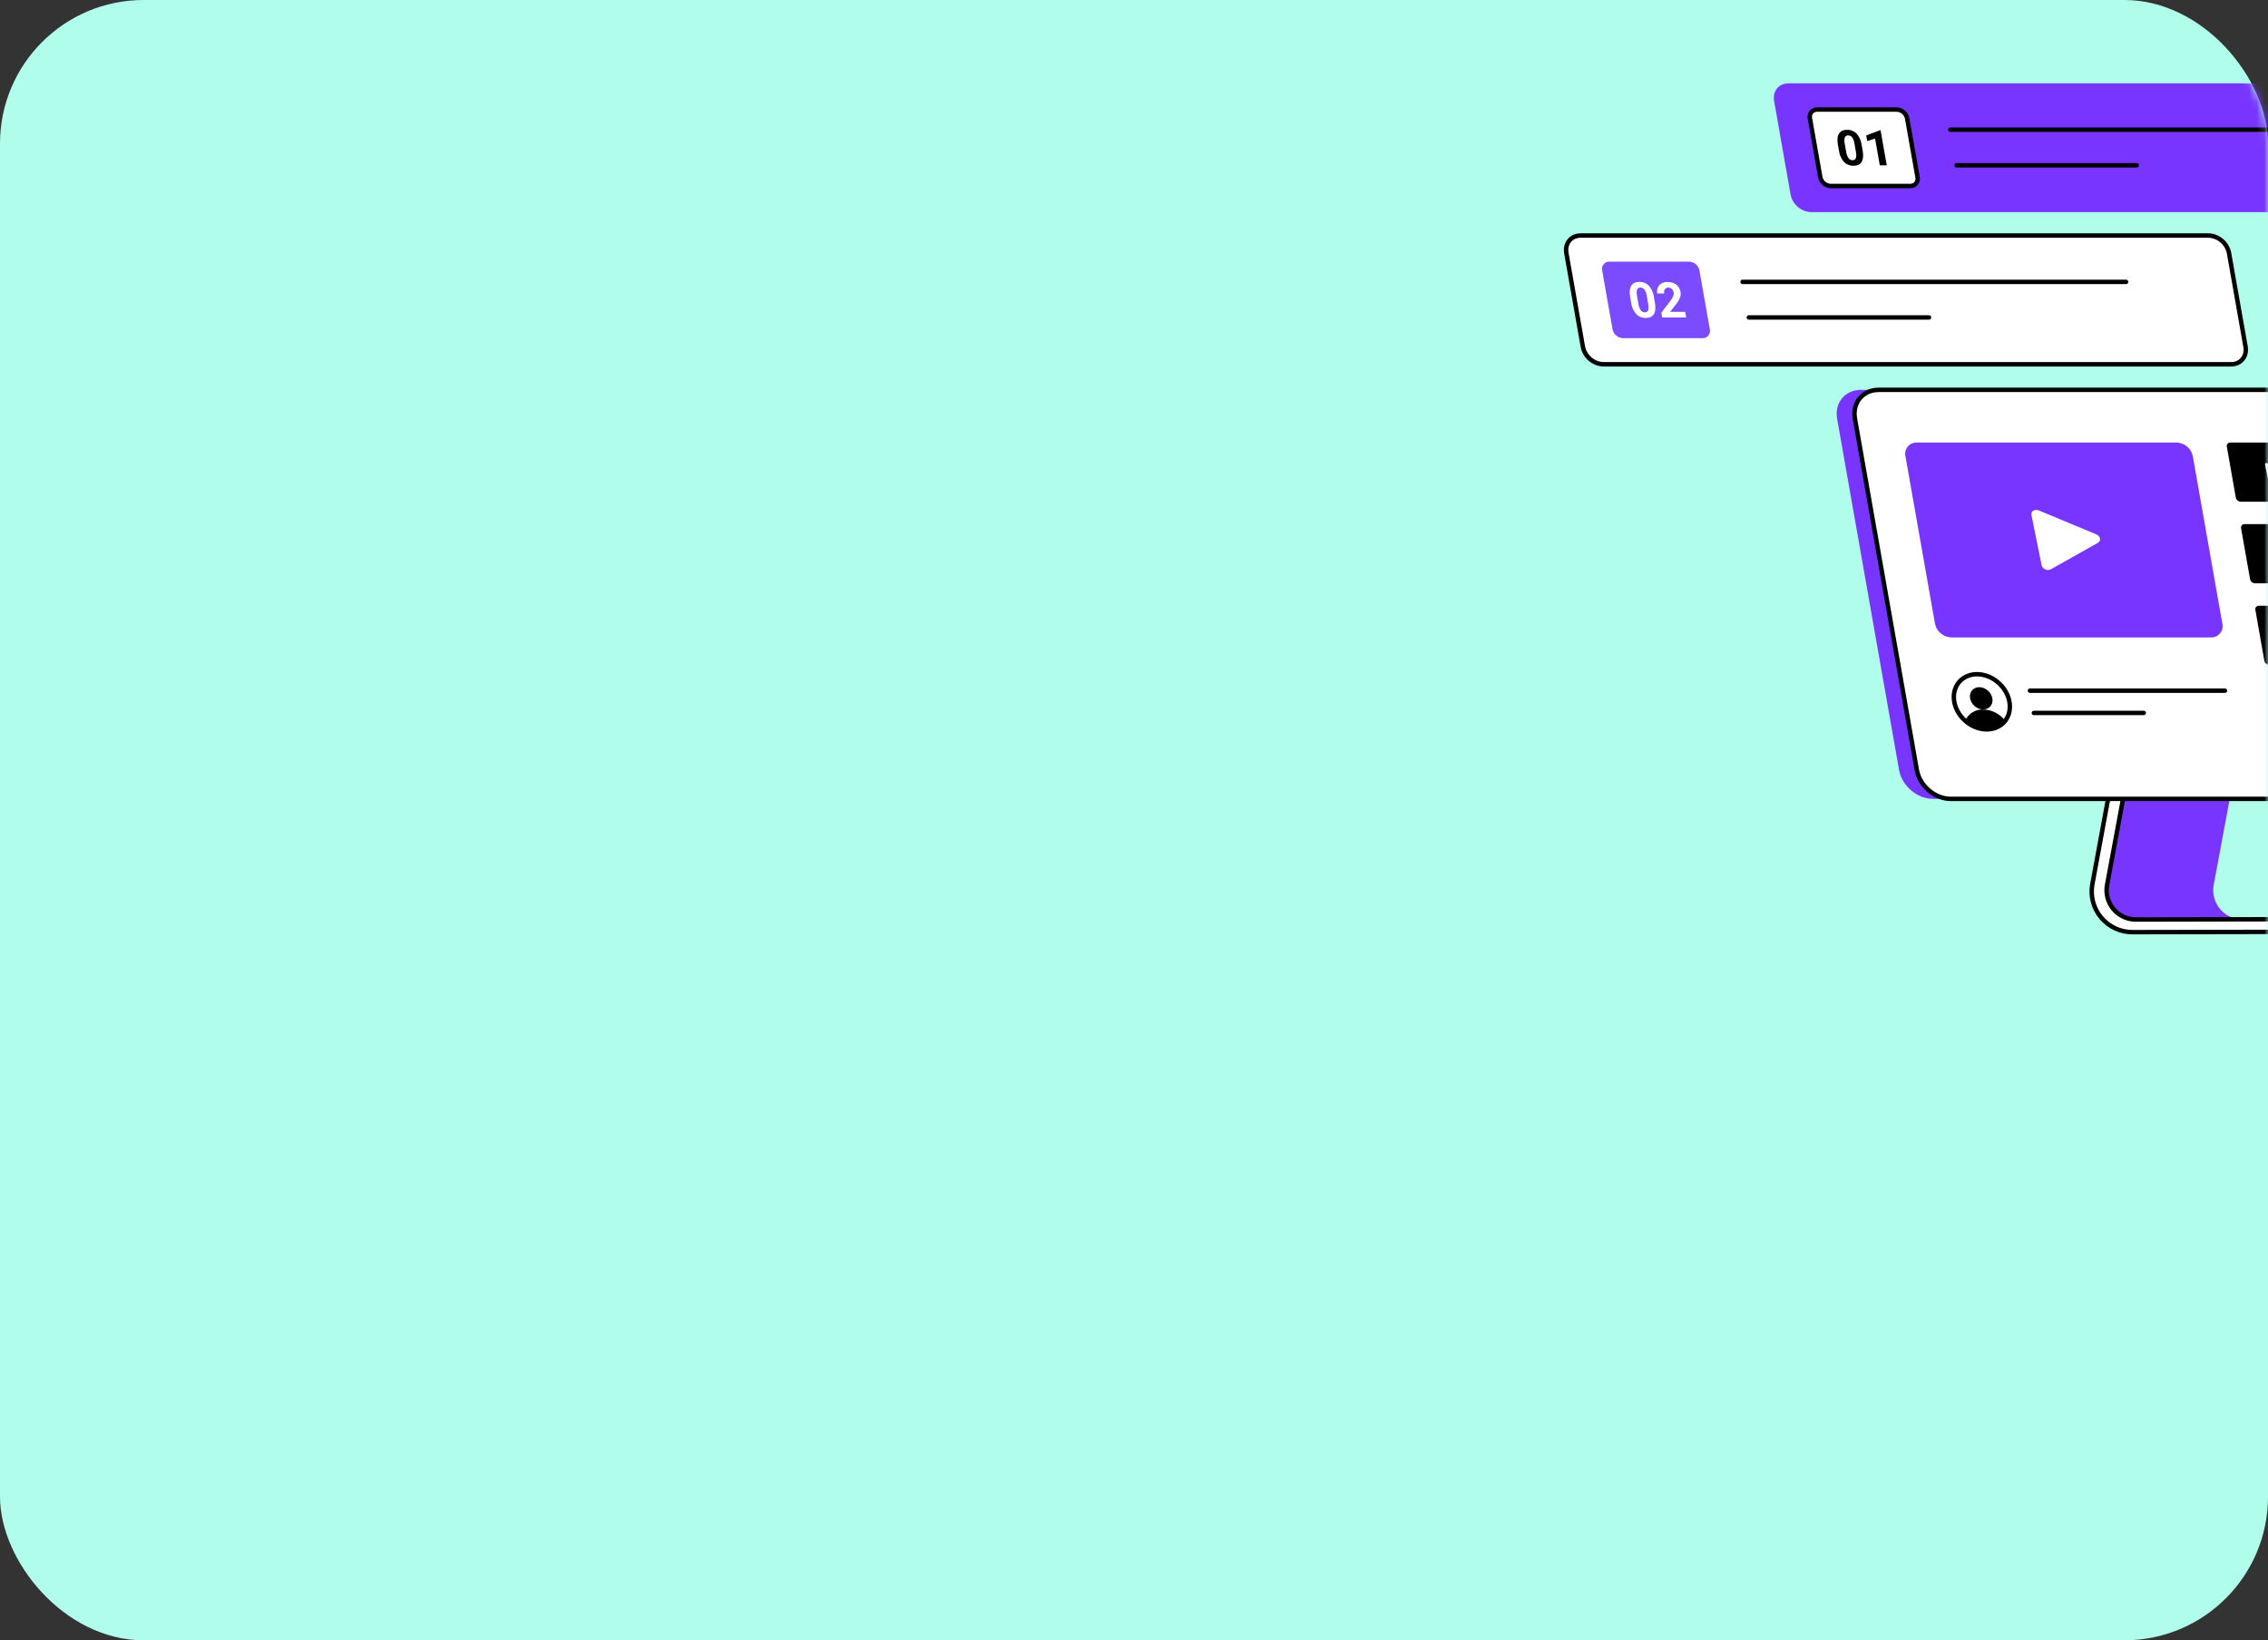 <?xml version="1.0" encoding="UTF-8"?> <svg xmlns="http://www.w3.org/2000/svg" xmlns:xlink="http://www.w3.org/1999/xlink" width="300px" height="217px" viewBox="0 0 300 217"><rect x="0" y="0" width="300" height="217" fill="#333333" stroke="none"/> <title>2</title> <defs> <rect id="path-1" x="0" y="0" width="300" height="217" rx="19"></rect> </defs> <g id="Main" stroke="none" stroke-width="1" fill="none" fill-rule="evenodd"> <g id="Group-2-Copy" transform="translate(0, -203)"> <g id="2" transform="translate(0, 203)"> <mask id="mask-2" fill="white"> <use xlink:href="#path-1"></use> </mask> <use id="Rectangle" fill="#B1FDEB" xlink:href="#path-1"></use> <g id="illustration-2" mask="url(#mask-2)"> <g transform="translate(207, 11)" id="Group"> <g transform="translate(35.856, 40.41)"> <g fill-rule="nonzero" id="Path"> <path d="M84.987,54.276 L12.843,54.276 C10.731,54.276 8.716,52.564 8.342,50.451 L0.151,3.99 C-0.222,1.877 1.188,0.164 3.303,0.164 L75.447,0.164 C77.561,0.164 79.577,1.877 79.948,3.99 L88.141,50.451 C88.512,52.564 87.1,54.276 84.987,54.276 Z" fill="#7835FF"></path> <g transform="translate(33.696, 34.344)"> <path d="M16.265,31.32 L22.082,0.056 L7.707,0.056 L1.959,31.212 C1.669,32.782 2.092,34.399 3.113,35.626 C4.134,36.853 5.648,37.562 7.245,37.562 L27.583,37.562 L27.583,35.893 L20.075,35.893 C18.925,35.892 17.835,35.381 17.1,34.498 C16.364,33.615 16.058,32.451 16.265,31.32 L16.265,31.32 Z" fill="#7835FF"></path> <g fill="#FFFFFF"> <path d="M5.51,37.346 C3.978,37.346 2.524,36.666 1.543,35.488 C0.562,34.311 0.155,32.758 0.432,31.251 L6.15,0.261 L7.716,0.261 L1.944,31.27 C1.722,32.466 2.043,33.698 2.82,34.633 C3.597,35.568 4.75,36.109 5.966,36.109 L13.26,36.109 L13.26,37.346 L5.51,37.346 Z"></path> <path d="M7.97,0.054 L5.964,0.054 L0.216,31.212 C-0.073,32.782 0.35,34.399 1.372,35.626 C2.393,36.853 3.907,37.562 5.504,37.562 L27.423,37.521 L27.423,35.851 L5.97,35.893 C4.82,35.893 3.73,35.382 2.994,34.499 C2.258,33.616 1.952,32.451 2.16,31.32 L7.977,0.056 L7.97,0.054 Z" stroke="#000000" stroke-width="0.585"></path> </g> </g> <path d="M87.337,54.276 L15.193,54.276 C13.081,54.276 11.066,52.564 10.694,50.451 L2.506,3.99 C2.132,1.877 3.542,0.164 5.657,0.164 L77.801,0.164 C79.914,0.164 81.929,1.877 82.3,3.99 L90.493,50.451 C90.863,52.564 89.45,54.276 87.337,54.276 Z" stroke="#000000" stroke-width="0.585" fill="#FFFFFF" stroke-linecap="round" stroke-linejoin="round"></path> </g> <g transform="translate(9.072, 7.128)" fill-rule="nonzero" id="Path"> <path d="M40.532,25.788 L6.162,25.788 C5.112,25.75 4.225,24.996 4.02,23.965 L0.117,1.83 C0.012,1.379 0.124,0.905 0.418,0.548 C0.712,0.191 1.155,-0.009 1.618,0.006 L35.986,0.006 C37.036,0.044 37.924,0.798 38.13,1.83 L42.034,23.976 C42.134,24.425 42.021,24.896 41.727,25.25 C41.434,25.605 40.992,25.803 40.532,25.788 L40.532,25.788 Z" fill="#7835FF"></path> <path d="M18.129,16.252 L16.779,9.58 C16.68,9.094 17.222,8.77 17.762,8.994 L25.354,12.152 C25.907,12.381 26.034,13.016 25.581,13.265 L19.336,16.781 C19.108,16.893 18.843,16.898 18.61,16.796 C18.377,16.694 18.201,16.495 18.129,16.252 L18.129,16.252 Z" fill="#FFFFFF"></path> </g> <g transform="translate(14.04, 36.072)"> <g fill-rule="nonzero"> <ellipse id="Oval" stroke="#000000" stroke-width="0.585" fill="#FFFFFF" stroke-linecap="round" stroke-linejoin="round" transform="translate(5.254, 5.36) rotate(-47.52) translate(-5.254, -5.36) " cx="5.254" cy="5.36" rx="3.342" ry="3.985"></ellipse> <ellipse id="Oval" fill="#000000" transform="translate(5.171, 4.899) rotate(-47.52) translate(-5.171, -4.899) " cx="5.171" cy="4.899" rx="1.35" ry="1.609"></ellipse> <path d="M5.897,9.012 C6.848,9.037 7.755,8.612 8.346,7.867 C7.649,6.956 6.579,6.408 5.432,6.374 C4.406,6.338 3.461,6.929 3.043,7.867 C3.824,8.583 4.838,8.99 5.897,9.012 Z" id="Path" fill="#000000"></path> </g> <g transform="translate(11.448, 3.672)" id="Path" stroke="#000000" stroke-linecap="round" stroke-linejoin="round" stroke-width="0.585"> <line x1="0.166" y1="0.216" x2="25.961" y2="0.216"></line> <line x1="0.687" y1="3.164" x2="15.222" y2="3.164"></line> </g> </g> </g> <g transform="translate(87.48, 47.538)" fill-rule="nonzero" id="Path"> <path d="M12.344,7.834 L1.909,7.834 C1.591,7.822 1.323,7.594 1.261,7.281 L0.076,0.559 C0.044,0.423 0.078,0.279 0.167,0.171 C0.256,0.062 0.391,0.002 0.531,0.006 L10.966,0.006 C11.284,0.02 11.551,0.248 11.614,0.559 L12.798,7.281 C12.83,7.418 12.796,7.561 12.707,7.669 C12.618,7.778 12.484,7.839 12.344,7.834 L12.344,7.834 Z" fill="#000000"></path> <path d="M5.543,4.94 L5.132,2.914 C5.102,2.765 5.268,2.668 5.43,2.735 L7.737,3.694 C7.906,3.765 7.942,3.955 7.804,4.033 L5.91,5.1 C5.84,5.133 5.76,5.135 5.689,5.104 C5.619,5.074 5.565,5.014 5.543,4.94 L5.543,4.94 Z" fill="#FFFFFF"></path> </g> <g transform="translate(89.424, 58.338)" fill="#000000" fill-rule="nonzero" id="Path"> <path d="M12.288,7.83 L1.851,7.83 C1.533,7.817 1.266,7.589 1.203,7.277 L0.017,0.555 C-0.014,0.418 0.019,0.275 0.109,0.166 C0.198,0.058 0.333,-0.003 0.473,0.002 L10.908,0.002 C11.226,0.014 11.494,0.243 11.556,0.555 L12.744,7.277 C12.776,7.414 12.742,7.558 12.653,7.666 C12.563,7.774 12.429,7.835 12.288,7.83 Z"></path> </g> <g transform="translate(91.152, 68.922)" fill="#000000" fill-rule="nonzero" id="Path"> <path d="M12.446,8.042 L2.011,8.042 C1.693,8.029 1.425,7.799 1.363,7.487 L0.177,0.767 C0.146,0.63 0.179,0.486 0.269,0.377 C0.358,0.269 0.492,0.207 0.633,0.212 L11.07,0.212 C11.388,0.225 11.656,0.454 11.718,0.767 L12.904,7.487 C12.935,7.624 12.901,7.768 12.812,7.877 C12.722,7.986 12.587,8.047 12.446,8.042 Z"></path> </g> <g transform="translate(27.45, 0)"> <path d="M88.152,17.064 L5.121,17.064 C3.789,17.017 2.663,16.06 2.402,14.753 L0.216,2.337 C5.55111512e-17,1.061 0.842,0.026 2.119,0.026 L85.149,0.026 C86.482,0.073 87.607,1.03 87.869,2.337 L90.057,14.748 C90.288,16.025 89.424,17.064 88.152,17.064 Z" id="Path" fill="#7835FF" fill-rule="nonzero"></path> <path d="M18.226,13.608 L7.707,13.608 C7.031,13.585 6.461,13.1 6.329,12.437 L4.957,4.661 C4.89,4.372 4.961,4.068 5.15,3.838 C5.339,3.609 5.624,3.48 5.921,3.491 L16.442,3.491 C17.116,3.515 17.685,4 17.818,4.661 L19.192,12.437 C19.259,12.727 19.188,13.032 18.998,13.261 C18.809,13.491 18.523,13.619 18.226,13.608 L18.226,13.608 Z" id="Path" stroke="#000000" stroke-width="0.585" fill="#FFFFFF" fill-rule="nonzero"></path> <g transform="translate(8.424, 6.048)" fill="#000000" fill-rule="nonzero"> <path d="M3.512,2.905 C3.624,3.546 3.578,4.036 3.374,4.376 C3.169,4.716 2.809,4.885 2.294,4.884 C1.827,4.899 1.375,4.718 1.048,4.385 C0.689,3.984 0.459,3.485 0.387,2.953 L0.235,2.102 C0.12,1.454 0.168,0.963 0.378,0.629 C0.588,0.294 0.948,0.127 1.458,0.125 C1.924,0.11 2.376,0.291 2.702,0.624 C3.061,1.024 3.292,1.522 3.365,2.054 L3.512,2.905 Z M2.432,1.968 C2.396,1.669 2.291,1.382 2.125,1.13 C2,0.959 1.799,0.861 1.588,0.866 C1.405,0.85 1.232,0.95 1.156,1.117 C1.077,1.37 1.068,1.64 1.13,1.899 L1.328,3.026 C1.366,3.326 1.47,3.613 1.631,3.869 C1.755,4.045 1.959,4.148 2.175,4.143 C2.362,4.162 2.538,4.054 2.607,3.879 C2.679,3.615 2.685,3.336 2.622,3.069 L2.432,1.968 Z" id="Shape"></path> <polygon id="Path" points="6.696 4.821 5.776 4.821 5.152 1.277 4.115 1.618 3.983 0.87 5.78 0.184 5.877 0.184"></polygon> </g> <line x1="23.527" y1="6.158" x2="74.254" y2="6.158" id="Path" stroke="#000000" stroke-width="0.585" stroke-linecap="round" stroke-linejoin="round"></line> <line x1="24.358" y1="10.869" x2="48.19" y2="10.869" id="Path" stroke="#000000" stroke-width="0.585" stroke-linecap="round" stroke-linejoin="round"></line> </g> <g transform="translate(0, 20.106)"> <path d="M88.128,17.086 L5.091,17.086 C3.76,17.035 2.638,16.078 2.376,14.772 L0.188,2.363 C-0.028,1.086 0.816,0.052 2.093,0.052 L85.123,0.052 C86.456,0.099 87.581,1.056 87.843,2.363 L90.031,14.772 C90.251,16.049 89.4,17.086 88.128,17.086 Z" id="Path" stroke="#000000" stroke-width="0.585" fill="#FFFFFF" fill-rule="nonzero" stroke-linecap="round" stroke-linejoin="round"></path> <path d="M18.198,13.632 L7.677,13.632 C7.002,13.608 6.432,13.123 6.301,12.461 L4.927,4.674 C4.859,4.385 4.931,4.081 5.12,3.852 C5.308,3.622 5.594,3.495 5.89,3.506 L16.416,3.506 C17.09,3.529 17.661,4.013 17.794,4.674 L19.166,12.461 C19.233,12.751 19.162,13.056 18.972,13.286 C18.782,13.516 18.496,13.644 18.198,13.632 Z" id="Path" fill="#7B4CFF" fill-rule="nonzero"></path> <g transform="translate(8.424, 6.048)" fill="#FFFFFF" fill-rule="nonzero"> <path d="M3.482,2.931 C3.594,3.57 3.548,4.06 3.344,4.4 C3.139,4.74 2.779,4.91 2.264,4.91 C1.797,4.925 1.345,4.744 1.017,4.411 C0.659,4.01 0.428,3.511 0.354,2.979 L0.203,2.115 C0.091,1.47 0.138,0.979 0.346,0.644 C0.562,0.307 0.912,0.14 1.426,0.14 C1.892,0.125 2.344,0.305 2.672,0.637 C3.03,1.037 3.26,1.535 3.333,2.067 L3.482,2.931 Z M2.402,1.994 C2.367,1.694 2.262,1.408 2.097,1.156 C1.972,0.985 1.771,0.887 1.56,0.892 C1.377,0.875 1.204,0.976 1.128,1.143 C1.049,1.396 1.04,1.666 1.102,1.925 L1.3,3.05 C1.338,3.349 1.441,3.637 1.603,3.892 C1.727,4.07 1.931,4.173 2.147,4.169 C2.333,4.183 2.508,4.076 2.579,3.903 C2.649,3.639 2.654,3.362 2.592,3.095 L2.402,1.994 Z" id="Shape"></path> <path d="M7.614,4.845 L4.439,4.845 L4.329,4.216 L5.545,2.62 C5.686,2.438 5.805,2.24 5.899,2.03 C5.965,1.88 5.986,1.715 5.962,1.553 C5.937,1.37 5.851,1.199 5.72,1.069 C5.592,0.948 5.42,0.884 5.244,0.892 C5.066,0.879 4.893,0.961 4.791,1.108 C4.692,1.279 4.663,1.482 4.711,1.674 L3.789,1.674 C3.737,1.415 3.759,1.147 3.853,0.901 C3.944,0.668 4.112,0.475 4.329,0.352 C4.573,0.214 4.85,0.146 5.13,0.153 C5.547,0.136 5.959,0.256 6.301,0.497 C6.61,0.733 6.814,1.081 6.869,1.467 C6.909,1.701 6.89,1.942 6.813,2.166 C6.703,2.465 6.547,2.745 6.35,2.996 L5.486,4.106 L7.478,4.106 L7.614,4.845 Z" id="Path"></path> </g> <line x1="23.499" y1="6.184" x2="74.226" y2="6.184" id="Path" stroke="#000000" stroke-width="0.585" stroke-linecap="round" stroke-linejoin="round"></line> <line x1="24.328" y1="10.893" x2="48.159" y2="10.893" id="Path" stroke="#000000" stroke-width="0.585" stroke-linecap="round" stroke-linejoin="round"></line> </g> </g> </g> </g> </g> </g> </svg> 